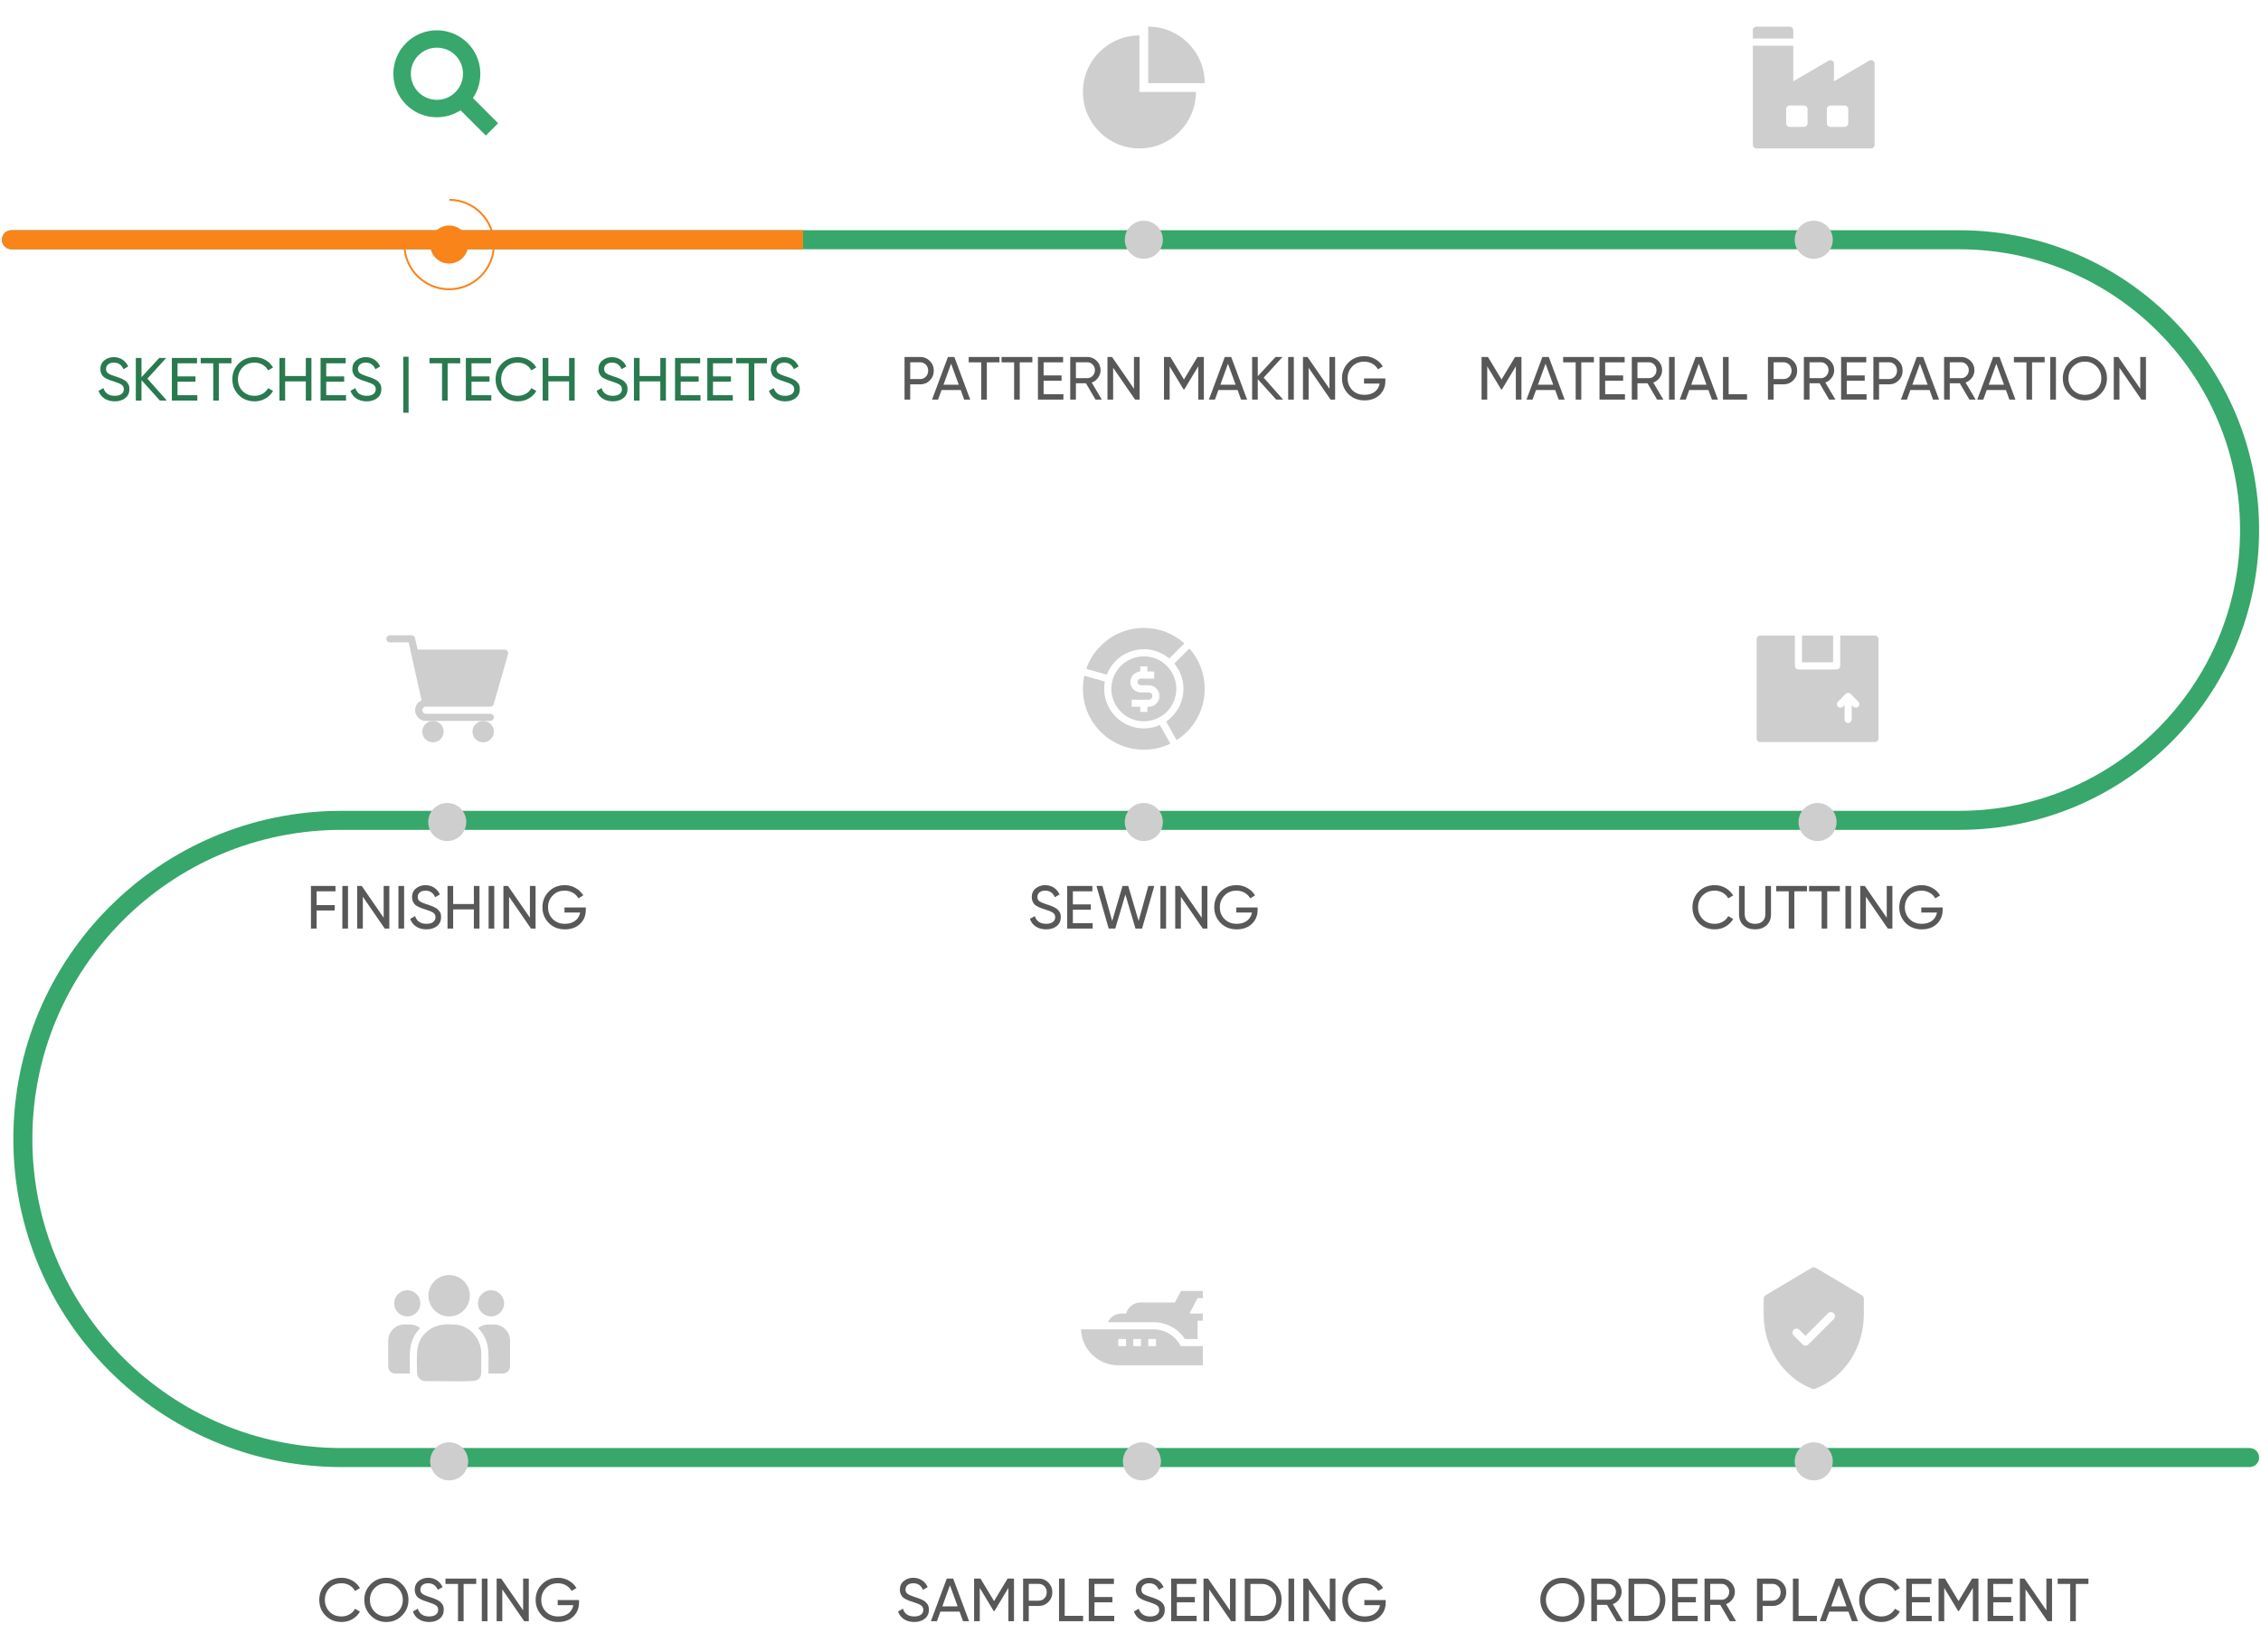 <svg width="594" height="434" viewBox="0 0 594 434" fill="none" xmlns="http://www.w3.org/2000/svg">
<path d="M3 63C132.558 63 314.818 63 514.703 63C556.832 63 591 97.152 591 139.281V139.281C591 181.41 556.848 215.562 514.719 215.562H89.723C43.486 215.562 6.004 253.044 6.004 299.281V299.281C6.004 345.518 43.486 383 89.723 383H591" stroke="#37A76B" stroke-width="5" stroke-linecap="round"/>
<path d="M3 60.5C1.619 60.5 0.5 61.619 0.5 63C0.5 64.381 1.619 65.5 3 65.5L3 60.5ZM3 65.5L211 65.5L211 60.5L3 60.5L3 65.5Z" fill="#F9841A"/>
<g clip-path="url(#clip0_395_7967)">
<path d="M299.343 9.313C291.146 9.313 284.5 15.959 284.5 24.157C284.5 32.355 291.146 39 299.343 39C307.541 39 314.187 32.355 314.187 24.157H299.343V9.313Z" fill="#CECECE"/>
<path d="M301.656 7V21.843H316.5C316.5 13.646 309.854 7 301.656 7Z" fill="#CECECE"/>
</g>
<circle class="dot" cx="300.5" cy="63" r="5" fill="#CECECE"/>
<path d="M237.638 93.8H241.702C242.742 93.8 243.59 94.152 244.278 94.84C244.966 95.528 245.318 96.376 245.318 97.4C245.318 98.408 244.966 99.272 244.278 99.96C243.59 100.648 242.742 101 241.702 101H239.126V105H237.638V93.8ZM239.126 99.608H241.702C242.326 99.608 242.838 99.4 243.238 98.984C243.638 98.552 243.846 98.024 243.846 97.4C243.846 96.12 242.934 95.192 241.702 95.192H239.126V99.608ZM254.894 105H253.31L252.398 102.488H247.358L246.446 105H244.862L249.038 93.8H250.718L254.894 105ZM249.87 95.576L247.87 101.096H251.886L249.87 95.576ZM254.491 93.8H262.571V95.208H259.259V105H257.787V95.208H254.491V93.8ZM263.132 93.8H271.212V95.208H267.9V105H266.428V95.208H263.132V93.8ZM274.172 100.04V103.592H279.372V105H272.684V93.8H279.292V95.208H274.172V98.648H278.892V100.04H274.172ZM289.457 105H287.809L285.297 100.712H282.657V105H281.169V93.8H285.649C286.609 93.8 287.425 94.136 288.113 94.824C288.801 95.496 289.137 96.312 289.137 97.272C289.137 97.992 288.913 98.664 288.481 99.256C288.049 99.848 287.505 100.28 286.817 100.52L289.457 105ZM285.649 95.192H282.657V99.368H285.649C286.209 99.368 286.673 99.16 287.057 98.76C287.457 98.344 287.649 97.848 287.649 97.272C287.649 96.696 287.457 96.2 287.057 95.8C286.673 95.4 286.209 95.192 285.649 95.192ZM297.91 102.152V93.8H299.398V105H298.198L292.438 96.632V105H290.95V93.8H292.15L297.91 102.152ZM314.594 93.8H316.274V105H314.802V96.248L311.138 102.344H310.946L307.282 96.264V105H305.794V93.8H307.474L311.042 99.72L314.594 93.8ZM327.629 105H326.045L325.133 102.488H320.093L319.181 105H317.597L321.773 93.8H323.453L327.629 105ZM322.605 95.576L320.605 101.096H324.621L322.605 95.576ZM331.99 99.24L337.094 105H335.27L330.438 99.624V105H328.95V93.8H330.438V98.856L335.11 93.8H336.934L331.99 99.24ZM338.419 105V93.8H339.907V105H338.419ZM349.269 102.152V93.8H350.757V105H349.557L343.797 96.632V105H342.309V93.8H343.509L349.269 102.152ZM358.353 99.448H363.953V100.12C363.953 101.576 363.457 102.792 362.449 103.768C361.441 104.728 360.113 105.208 358.465 105.208C356.753 105.208 355.345 104.648 354.225 103.528C353.121 102.392 352.561 101.016 352.561 99.4C352.561 97.784 353.121 96.408 354.225 95.288C355.345 94.152 356.753 93.592 358.433 93.592C359.473 93.592 360.417 93.848 361.281 94.344C362.145 94.84 362.817 95.48 363.281 96.296L362.001 97.048C361.361 95.832 359.969 95.032 358.417 95.032C357.137 95.032 356.081 95.448 355.265 96.296C354.449 97.128 354.033 98.168 354.033 99.4C354.033 100.632 354.449 101.672 355.265 102.504C356.097 103.336 357.169 103.752 358.481 103.752C360.721 103.752 362.161 102.536 362.465 100.792H358.353V99.448Z" fill="#585858"/>
<g clip-path="url(#clip1_395_7967)">
<path d="M470.188 7H461.438C460.92 7 460.5 7.42 460.5 7.938V10.125H471.125V7.938C471.125 7.42 470.705 7 470.188 7Z" fill="#CECECE"/>
<path d="M492.029 15.937C491.738 15.77 491.379 15.771 491.089 15.941L481.812 21.366V16.75C481.812 16.414 481.633 16.104 481.341 15.937C481.05 15.77 480.692 15.771 480.402 15.941L471.125 21.366V12H460.5V38.062C460.5 38.58 460.92 39 461.438 39H491.562C492.08 39 492.5 38.58 492.5 38.062V16.75C492.5 16.414 492.32 16.104 492.029 15.937ZM474.875 32.406C474.875 32.924 474.455 33.344 473.938 33.344H470.188C469.67 33.344 469.25 32.924 469.25 32.406V28.656C469.25 28.139 469.67 27.719 470.188 27.719H473.938C474.455 27.719 474.875 28.139 474.875 28.656V32.406ZM485.562 32.406C485.562 32.924 485.143 33.344 484.625 33.344H480.875C480.357 33.344 479.938 32.924 479.938 32.406V28.656C479.938 28.139 480.357 27.719 480.875 27.719H484.625C485.143 27.719 485.562 28.139 485.562 28.656V32.406Z" fill="#CECECE"/>
</g>
<circle class="dot" cx="476.5" cy="63" r="5" fill="#CECECE"/>
<path d="M398.031 93.8H399.711V105H398.239V96.248L394.575 102.344H394.383L390.719 96.264V105H389.231V93.8H390.911L394.479 99.72L398.031 93.8ZM411.066 105H409.482L408.57 102.488H403.53L402.618 105H401.034L405.21 93.8H406.89L411.066 105ZM406.042 95.576L404.042 101.096H408.058L406.042 95.576ZM410.663 93.8H418.743V95.208H415.431V105H413.959V95.208H410.663V93.8ZM421.704 100.04V103.592H426.904V105H420.216V93.8H426.824V95.208H421.704V98.648H426.424V100.04H421.704ZM436.988 105H435.34L432.828 100.712H430.188V105H428.7V93.8H433.18C434.14 93.8 434.956 94.136 435.644 94.824C436.332 95.496 436.668 96.312 436.668 97.272C436.668 97.992 436.444 98.664 436.012 99.256C435.58 99.848 435.036 100.28 434.348 100.52L436.988 105ZM433.18 95.192H430.188V99.368H433.18C433.74 99.368 434.204 99.16 434.588 98.76C434.988 98.344 435.18 97.848 435.18 97.272C435.18 96.696 434.988 96.2 434.588 95.8C434.204 95.4 433.74 95.192 433.18 95.192ZM438.481 105V93.8H439.969V105H438.481ZM451.332 105H449.748L448.836 102.488H443.796L442.884 105H441.3L445.476 93.8H447.156L451.332 105ZM446.308 95.576L444.308 101.096H448.324L446.308 95.576ZM454.141 93.8V103.592H458.973V105H452.653V93.8H454.141ZM464.466 93.8H468.53C469.57 93.8 470.418 94.152 471.106 94.84C471.794 95.528 472.146 96.376 472.146 97.4C472.146 98.408 471.794 99.272 471.106 99.96C470.418 100.648 469.57 101 468.53 101H465.954V105H464.466V93.8ZM465.954 99.608H468.53C469.154 99.608 469.666 99.4 470.066 98.984C470.466 98.552 470.674 98.024 470.674 97.4C470.674 96.12 469.762 95.192 468.53 95.192H465.954V99.608ZM482.191 105H480.543L478.031 100.712H475.391V105H473.903V93.8H478.383C479.343 93.8 480.159 94.136 480.847 94.824C481.535 95.496 481.871 96.312 481.871 97.272C481.871 97.992 481.647 98.664 481.215 99.256C480.783 99.848 480.239 100.28 479.551 100.52L482.191 105ZM478.383 95.192H475.391V99.368H478.383C478.943 99.368 479.407 99.16 479.791 98.76C480.191 98.344 480.383 97.848 480.383 97.272C480.383 96.696 480.191 96.2 479.791 95.8C479.407 95.4 478.943 95.192 478.383 95.192ZM485.172 100.04V103.592H490.372V105H483.684V93.8H490.292V95.208H485.172V98.648H489.892V100.04H485.172ZM492.169 93.8H496.233C497.273 93.8 498.121 94.152 498.809 94.84C499.497 95.528 499.849 96.376 499.849 97.4C499.849 98.408 499.497 99.272 498.809 99.96C498.121 100.648 497.273 101 496.233 101H493.657V105H492.169V93.8ZM493.657 99.608H496.233C496.857 99.608 497.369 99.4 497.769 98.984C498.169 98.552 498.377 98.024 498.377 97.4C498.377 96.12 497.465 95.192 496.233 95.192H493.657V99.608ZM509.426 105H507.842L506.93 102.488H501.89L500.978 105H499.394L503.57 93.8H505.25L509.426 105ZM504.402 95.576L502.402 101.096H506.418L504.402 95.576ZM519.035 105H517.387L514.875 100.712H512.235V105H510.747V93.8H515.227C516.187 93.8 517.003 94.136 517.691 94.824C518.379 95.496 518.715 96.312 518.715 97.272C518.715 97.992 518.491 98.664 518.059 99.256C517.627 99.848 517.083 100.28 516.395 100.52L519.035 105ZM515.227 95.192H512.235V99.368H515.227C515.787 99.368 516.251 99.16 516.635 98.76C517.035 98.344 517.227 97.848 517.227 97.272C517.227 96.696 517.035 96.2 516.635 95.8C516.251 95.4 515.787 95.192 515.227 95.192ZM529.488 105H527.904L526.992 102.488H521.952L521.04 105H519.456L523.632 93.8H525.312L529.488 105ZM524.464 95.576L522.464 101.096H526.48L524.464 95.576ZM529.085 93.8H537.165V95.208H533.853V105H532.381V95.208H529.085V93.8ZM538.638 105V93.8H540.126V105H538.638ZM541.936 99.4C541.936 97.784 542.496 96.408 543.616 95.288C544.736 94.152 546.112 93.592 547.728 93.592C549.344 93.592 550.72 94.152 551.84 95.288C552.976 96.408 553.536 97.784 553.536 99.4C553.536 101.016 552.976 102.376 551.84 103.512C550.72 104.648 549.344 105.208 547.728 105.208C546.112 105.208 544.736 104.648 543.616 103.512C542.496 102.376 541.936 101.016 541.936 99.4ZM552.048 99.4C552.048 98.168 551.632 97.128 550.8 96.296C549.984 95.448 548.96 95.032 547.728 95.032C546.496 95.032 545.472 95.448 544.64 96.296C543.824 97.128 543.408 98.168 543.408 99.4C543.408 100.632 543.824 101.656 544.64 102.504C545.472 103.336 546.496 103.752 547.728 103.752C548.96 103.752 549.984 103.336 550.8 102.504C551.632 101.656 552.048 100.632 552.048 99.4ZM562.285 102.152V93.8H563.773V105H562.573L556.813 96.632V105H555.325V93.8H556.525L562.285 102.152Z" fill="#585858"/>
<g clip-path="url(#clip2_395_7967)">
<path d="M122.851 11.311C118.388 6.848 111.16 6.84 106.697 11.303C102.234 15.766 102.222 23.015 106.685 27.478C110.577 31.37 116.605 31.839 120.997 28.983L127.635 35.62L130.867 32.388L124.249 25.77C127.241 21.317 126.778 15.238 122.851 11.311ZM119.635 24.225C116.962 26.898 112.611 26.898 109.938 24.225C107.264 21.551 107.264 17.201 109.938 14.527C112.611 11.854 116.962 11.854 119.635 14.527C122.309 17.201 122.309 21.551 119.635 24.225Z" fill="#37A76B"/>
</g>
<circle class="dot dot-animation" cx="118" cy="64.255" r="5" fill="#F9841A"/>
<path fill-rule="evenodd" clip-rule="evenodd" d="M129.499 64.253C129.499 70.605 124.35 75.754 117.998 75.754C111.73 75.754 106.634 70.74 106.5 64.504C106.497 64.366 106.386 64.253 106.247 64.253C106.109 64.253 105.997 64.366 106 64.504C106.134 71.016 111.454 76.254 117.998 76.254C124.626 76.254 129.999 70.881 129.999 64.253C129.999 57.709 124.761 52.389 118.249 52.255C118.111 52.252 117.998 52.364 117.998 52.502C117.998 52.64 118.111 52.752 118.249 52.755C124.485 52.889 129.499 57.985 129.499 64.253Z" fill="#F9841A"/>
<path d="M30.128 105.462C28.032 105.462 26.48 104.422 25.889 102.71L27.169 101.974C27.601 103.334 28.608 104.006 30.16 104.006C31.697 104.006 32.529 103.318 32.529 102.278C32.529 101.75 32.321 101.35 31.921 101.078C31.52 100.806 30.832 100.534 29.889 100.23L28.817 99.878C28.576 99.782 28.256 99.638 27.889 99.462C27.52 99.27 27.248 99.078 27.073 98.886C26.704 98.486 26.369 97.83 26.369 97.014C26.369 96.038 26.704 95.27 27.392 94.71C28.081 94.134 28.913 93.846 29.889 93.846C31.665 93.846 33.025 94.822 33.681 96.294L32.432 97.014C31.953 95.862 31.105 95.286 29.889 95.286C28.672 95.286 27.857 95.926 27.857 96.95C27.857 97.446 28.032 97.814 28.384 98.07C28.736 98.326 29.345 98.598 30.209 98.87L30.864 99.078C30.992 99.126 31.184 99.19 31.456 99.302C32.017 99.51 32.145 99.59 32.577 99.83C33.025 100.07 33.169 100.246 33.441 100.566C33.84 100.966 34.001 101.542 34.001 102.246C34.001 103.222 33.648 104.006 32.928 104.598C32.209 105.174 31.28 105.462 30.128 105.462ZM38.724 99.494L43.828 105.254H42.004L37.172 99.878V105.254H35.684V94.054H37.172V99.11L41.844 94.054H43.668L38.724 99.494ZM46.641 100.294V103.846H51.841V105.254H45.153V94.054H51.761V95.462H46.641V98.902H51.361V100.294H46.641ZM52.725 94.054H60.806V95.462H57.493V105.254H56.022V95.462H52.725V94.054ZM66.901 105.462C65.206 105.462 63.797 104.902 62.694 103.782C61.59 102.662 61.045 101.286 61.045 99.654C61.045 98.022 61.59 96.646 62.694 95.526C63.797 94.406 65.206 93.846 66.901 93.846C68.95 93.846 70.773 94.902 71.734 96.566L70.438 97.318C69.797 96.086 68.438 95.286 66.901 95.286C65.606 95.286 64.549 95.702 63.733 96.534C62.917 97.366 62.517 98.406 62.517 99.654C62.517 100.886 62.917 101.926 63.733 102.758C64.549 103.59 65.606 104.006 66.901 104.006C68.438 104.006 69.797 103.206 70.438 101.99L71.734 102.726C71.269 103.558 70.597 104.23 69.734 104.726C68.87 105.222 67.925 105.462 66.901 105.462ZM80.347 98.806V94.054H81.819V105.254H80.347V100.214H74.907V105.254H73.419V94.054H74.907V98.806H80.347ZM85.704 100.294V103.846H90.904V105.254H84.216V94.054H90.824V95.462H85.704V98.902H90.424V100.294H85.704ZM96.316 105.462C94.22 105.462 92.668 104.422 92.076 102.71L93.356 101.974C93.788 103.334 94.796 104.006 96.348 104.006C97.884 104.006 98.716 103.318 98.716 102.278C98.716 101.75 98.508 101.35 98.108 101.078C97.708 100.806 97.02 100.534 96.076 100.23L95.004 99.878C94.764 99.782 94.444 99.638 94.076 99.462C93.708 99.27 93.436 99.078 93.26 98.886C92.892 98.486 92.556 97.83 92.556 97.014C92.556 96.038 92.892 95.27 93.58 94.71C94.268 94.134 95.1 93.846 96.076 93.846C97.852 93.846 99.212 94.822 99.868 96.294L98.62 97.014C98.14 95.862 97.292 95.286 96.076 95.286C94.86 95.286 94.044 95.926 94.044 96.95C94.044 97.446 94.22 97.814 94.572 98.07C94.924 98.326 95.532 98.598 96.396 98.87L97.052 99.078C97.18 99.126 97.372 99.19 97.644 99.302C98.204 99.51 98.332 99.59 98.764 99.83C99.212 100.07 99.356 100.246 99.628 100.566C100.028 100.966 100.188 101.542 100.188 102.246C100.188 103.222 99.836 104.006 99.116 104.598C98.396 105.174 97.468 105.462 96.316 105.462ZM107.342 108.454H105.95V93.734H107.342V108.454ZM112.835 94.054H120.915V95.462H117.603V105.254H116.131V95.462H112.835V94.054ZM123.876 100.294V103.846H129.076V105.254H122.388V94.054H128.996V95.462H123.876V98.902H128.596V100.294H123.876ZM136.058 105.462C134.362 105.462 132.954 104.902 131.85 103.782C130.746 102.662 130.202 101.286 130.202 99.654C130.202 98.022 130.746 96.646 131.85 95.526C132.954 94.406 134.362 93.846 136.058 93.846C138.106 93.846 139.93 94.902 140.89 96.566L139.594 97.318C138.954 96.086 137.594 95.286 136.058 95.286C134.762 95.286 133.706 95.702 132.89 96.534C132.074 97.366 131.674 98.406 131.674 99.654C131.674 100.886 132.074 101.926 132.89 102.758C133.706 103.59 134.762 104.006 136.058 104.006C137.594 104.006 138.954 103.206 139.594 101.99L140.89 102.726C140.426 103.558 139.754 104.23 138.89 104.726C138.026 105.222 137.082 105.462 136.058 105.462ZM149.503 98.806V94.054H150.975V105.254H149.503V100.214H144.063V105.254H142.575V94.054H144.063V98.806H149.503ZM160.988 105.462C158.892 105.462 157.34 104.422 156.748 102.71L158.028 101.974C158.46 103.334 159.468 104.006 161.02 104.006C162.556 104.006 163.388 103.318 163.388 102.278C163.388 101.75 163.18 101.35 162.78 101.078C162.38 100.806 161.692 100.534 160.748 100.23L159.676 99.878C159.436 99.782 159.116 99.638 158.748 99.462C158.38 99.27 158.108 99.078 157.932 98.886C157.564 98.486 157.228 97.83 157.228 97.014C157.228 96.038 157.564 95.27 158.252 94.71C158.94 94.134 159.772 93.846 160.748 93.846C162.524 93.846 163.884 94.822 164.54 96.294L163.292 97.014C162.812 95.862 161.964 95.286 160.748 95.286C159.532 95.286 158.716 95.926 158.716 96.95C158.716 97.446 158.892 97.814 159.244 98.07C159.596 98.326 160.204 98.598 161.068 98.87L161.724 99.078C161.852 99.126 162.044 99.19 162.316 99.302C162.876 99.51 163.004 99.59 163.436 99.83C163.884 100.07 164.028 100.246 164.3 100.566C164.7 100.966 164.86 101.542 164.86 102.246C164.86 103.222 164.508 104.006 163.788 104.598C163.068 105.174 162.14 105.462 160.988 105.462ZM173.472 98.806V94.054H174.944V105.254H173.472V100.214H168.032V105.254H166.544V94.054H168.032V98.806H173.472ZM178.829 100.294V103.846H184.029V105.254H177.341V94.054H183.949V95.462H178.829V98.902H183.549V100.294H178.829ZM187.313 100.294V103.846H192.513V105.254H185.825V94.054H192.433V95.462H187.313V98.902H192.033V100.294H187.313ZM193.397 94.054H201.477V95.462H198.165V105.254H196.693V95.462H193.397V94.054ZM206.254 105.462C204.158 105.462 202.606 104.422 202.014 102.71L203.294 101.974C203.726 103.334 204.734 104.006 206.286 104.006C207.822 104.006 208.654 103.318 208.654 102.278C208.654 101.75 208.446 101.35 208.046 101.078C207.646 100.806 206.958 100.534 206.014 100.23L204.942 99.878C204.702 99.782 204.382 99.638 204.014 99.462C203.646 99.27 203.374 99.078 203.198 98.886C202.83 98.486 202.493 97.83 202.493 97.014C202.493 96.038 202.83 95.27 203.518 94.71C204.206 94.134 205.038 93.846 206.014 93.846C207.79 93.846 209.15 94.822 209.806 96.294L208.558 97.014C208.078 95.862 207.23 95.286 206.014 95.286C204.798 95.286 203.982 95.926 203.982 96.95C203.982 97.446 204.158 97.814 204.51 98.07C204.862 98.326 205.47 98.598 206.334 98.87L206.99 99.078C207.118 99.126 207.31 99.19 207.582 99.302C208.142 99.51 208.27 99.59 208.702 99.83C209.15 100.07 209.294 100.246 209.566 100.566C209.966 100.966 210.126 101.542 210.126 102.246C210.126 103.222 209.774 104.006 209.054 104.598C208.334 105.174 207.406 105.462 206.254 105.462Z" fill="#297A4F"/>
<g clip-path="url(#clip3_395_7967)">
<path d="M473.416 167.009H481.583V174.038H473.416V167.009Z" fill="#CECECE"/>
<path d="M492.562 167.009H483.458V174.975C483.458 175.493 483.039 175.913 482.521 175.913H472.479C471.961 175.913 471.542 175.493 471.542 174.975V167.009H462.438C461.92 167.009 461.5 167.429 461.5 167.946V194.055C461.5 194.572 461.92 194.992 462.438 194.992H492.562C493.08 194.992 493.5 194.572 493.5 194.055V167.946C493.5 167.429 493.08 167.009 492.562 167.009ZM488.205 185.68C487.838 186.046 487.245 186.046 486.879 185.68L486.471 185.272V189.034C486.471 189.552 486.051 189.971 485.533 189.971C485.016 189.971 484.596 189.552 484.596 189.034V185.272L484.188 185.68C483.822 186.046 483.228 186.046 482.862 185.68C482.496 185.314 482.496 184.72 482.862 184.354L484.87 182.346C485.236 181.98 485.83 181.98 486.196 182.346L488.205 184.354C488.571 184.72 488.571 185.314 488.205 185.68Z" fill="#CECECE"/>
</g>
<circle class="dot" cx="477.5" cy="216" r="5" fill="#CECECE"/>
<path d="M450.495 244.208C448.799 244.208 447.391 243.648 446.287 242.528C445.183 241.408 444.639 240.032 444.639 238.4C444.639 236.768 445.183 235.392 446.287 234.272C447.391 233.152 448.799 232.592 450.495 232.592C452.543 232.592 454.367 233.648 455.327 235.312L454.031 236.064C453.391 234.832 452.031 234.032 450.495 234.032C449.199 234.032 448.143 234.448 447.327 235.28C446.511 236.112 446.111 237.152 446.111 238.4C446.111 239.632 446.511 240.672 447.327 241.504C448.143 242.336 449.199 242.752 450.495 242.752C452.031 242.752 453.391 241.952 454.031 240.736L455.327 241.472C454.863 242.304 454.191 242.976 453.327 243.472C452.463 243.968 451.519 244.208 450.495 244.208ZM456.868 240.24V232.8H458.357V240.176C458.357 241.76 459.333 242.752 461.077 242.752C462.821 242.752 463.797 241.76 463.797 240.176V232.8H465.269V240.24C465.269 241.44 464.885 242.416 464.101 243.136C463.317 243.856 462.309 244.208 461.077 244.208C459.845 244.208 458.821 243.856 458.037 243.136C457.253 242.416 456.868 241.44 456.868 240.24ZM466.632 232.8H474.712V234.208H471.4V244H469.928V234.208H466.632V232.8ZM475.272 232.8H483.352V234.208H480.04V244H478.568V234.208H475.272V232.8ZM484.825 244V232.8H486.313V244H484.825ZM495.676 241.152V232.8H497.164V244H495.964L490.204 235.632V244H488.716V232.8H489.916L495.676 241.152ZM504.759 238.448H510.359V239.12C510.359 240.576 509.863 241.792 508.855 242.768C507.847 243.728 506.519 244.208 504.871 244.208C503.159 244.208 501.751 243.648 500.631 242.528C499.527 241.392 498.967 240.016 498.967 238.4C498.967 236.784 499.527 235.408 500.631 234.288C501.751 233.152 503.159 232.592 504.839 232.592C505.879 232.592 506.823 232.848 507.687 233.344C508.551 233.84 509.223 234.48 509.687 235.296L508.407 236.048C507.767 234.832 506.375 234.032 504.823 234.032C503.543 234.032 502.487 234.448 501.671 235.296C500.855 236.128 500.439 237.168 500.439 238.4C500.439 239.632 500.855 240.672 501.671 241.504C502.503 242.336 503.575 242.752 504.887 242.752C507.127 242.752 508.567 241.536 508.871 239.792H504.759V238.448Z" fill="#585858"/>
<g clip-path="url(#clip4_395_7967)">
<path d="M300.5 170.588C303.042 170.588 305.374 171.505 307.184 173.025L311.149 169.06C308.215 166.436 304.468 165 300.5 165C296.226 165 292.208 166.664 289.186 169.686C287.444 171.428 286.154 173.502 285.373 175.764L290.774 177.285C292.273 173.373 296.067 170.588 300.5 170.588Z" fill="#CECECE"/>
<path d="M300.501 172.466C295.795 172.466 291.967 176.294 291.967 181C291.967 185.706 295.795 189.534 300.501 189.534C305.207 189.534 309.035 185.706 309.035 181C309.035 176.294 305.207 172.466 300.501 172.466ZM301.792 185.728H301.437V187.064H299.56V185.728H297.316V183.85H301.792C302.316 183.85 302.743 183.424 302.743 182.899C302.743 182.374 302.316 181.948 301.792 181.948H299.715C298.195 181.948 296.959 180.712 296.959 179.192C296.959 177.725 298.112 176.522 299.56 176.442V175.101H301.438V176.437H303.222V178.315H299.715C299.231 178.315 298.837 178.708 298.837 179.192C298.837 179.676 299.231 180.07 299.715 180.07H301.792C303.352 180.07 304.621 181.339 304.621 182.899C304.621 184.459 303.352 185.728 301.792 185.728Z" fill="#CECECE"/>
<path d="M310.911 181C310.911 184.567 309.108 187.72 306.365 189.597L309.109 194.492C310.075 193.873 310.982 193.145 311.813 192.314C314.835 189.292 316.499 185.274 316.499 181C316.499 177.05 315.076 173.318 312.474 170.39L308.509 174.355C310.008 176.16 310.911 178.476 310.911 181Z" fill="#CECECE"/>
<path d="M300.5 191.412C294.759 191.412 290.088 186.741 290.088 181C290.088 180.349 290.149 179.711 290.264 179.093L284.867 177.572C284.625 178.686 284.5 179.834 284.5 181C284.5 185.274 286.164 189.292 289.186 192.314C292.208 195.336 296.226 197 300.5 197C302.955 197 305.325 196.45 307.471 195.41L304.728 190.514C303.435 191.091 302.004 191.412 300.5 191.412Z" fill="#CECECE"/>
</g>
<circle class="dot" cx="300.5" cy="216" r="5" fill="#CECECE"/>
<path d="M274.816 244.208C272.72 244.208 271.168 243.168 270.576 241.456L271.856 240.72C272.288 242.08 273.296 242.752 274.848 242.752C276.384 242.752 277.216 242.064 277.216 241.024C277.216 240.496 277.008 240.096 276.608 239.824C276.208 239.552 275.52 239.28 274.576 238.976L273.504 238.624C273.264 238.528 272.944 238.384 272.576 238.208C272.208 238.016 271.936 237.824 271.76 237.632C271.392 237.232 271.056 236.576 271.056 235.76C271.056 234.784 271.392 234.016 272.08 233.456C272.768 232.88 273.6 232.592 274.576 232.592C276.352 232.592 277.712 233.568 278.368 235.04L277.12 235.76C276.64 234.608 275.792 234.032 274.576 234.032C273.36 234.032 272.544 234.672 272.544 235.696C272.544 236.192 272.72 236.56 273.072 236.816C273.424 237.072 274.032 237.344 274.896 237.616L275.552 237.824C275.68 237.872 275.872 237.936 276.144 238.048C276.704 238.256 276.832 238.336 277.264 238.576C277.712 238.816 277.856 238.992 278.128 239.312C278.528 239.712 278.688 240.288 278.688 240.992C278.688 241.968 278.336 242.752 277.616 243.344C276.896 243.92 275.968 244.208 274.816 244.208ZM281.86 239.04V242.592H287.06V244H280.372V232.8H286.98V234.208H281.86V237.648H286.58V239.04H281.86ZM293 244H291.272L288.056 232.8H289.624L292.184 242.016L294.904 232.8H296.408L299.128 242.016L301.688 232.8H303.256L300.04 244H298.312L295.656 235.056L293 244ZM304.856 244V232.8H306.344V244H304.856ZM315.707 241.152V232.8H317.195V244H315.995L310.235 235.632V244H308.747V232.8H309.947L315.707 241.152ZM324.791 238.448H330.391V239.12C330.391 240.576 329.895 241.792 328.887 242.768C327.879 243.728 326.551 244.208 324.903 244.208C323.191 244.208 321.783 243.648 320.663 242.528C319.559 241.392 318.999 240.016 318.999 238.4C318.999 236.784 319.559 235.408 320.663 234.288C321.783 233.152 323.191 232.592 324.871 232.592C325.911 232.592 326.855 232.848 327.719 233.344C328.583 233.84 329.255 234.48 329.719 235.296L328.439 236.048C327.799 234.832 326.407 234.032 324.855 234.032C323.575 234.032 322.519 234.448 321.703 235.296C320.887 236.128 320.471 237.168 320.471 238.4C320.471 239.632 320.887 240.672 321.703 241.504C322.535 242.336 323.607 242.752 324.919 242.752C327.159 242.752 328.599 241.536 328.903 239.792H324.791V238.448Z" fill="#585858"/>
<g clip-path="url(#clip5_395_7967)">
<path d="M111.875 185.688H128.813C129.232 185.688 129.6 185.41 129.714 185.008L133.464 171.882C133.544 171.599 133.489 171.295 133.312 171.06C133.134 170.826 132.858 170.687 132.563 170.687H109.711L109.041 167.672C108.945 167.242 108.564 166.938 108.125 166.938H102.437C101.919 166.938 101.5 167.357 101.5 167.875C101.5 168.393 101.919 168.812 102.437 168.812H107.373L110.758 184.047C109.762 184.48 109.062 185.471 109.062 186.625C109.062 188.176 110.324 189.438 111.875 189.438H128.813C129.331 189.438 129.75 189.019 129.75 188.5C129.75 187.982 129.331 187.563 128.813 187.563H111.875C111.359 187.563 110.937 187.143 110.937 186.625C110.937 186.108 111.359 185.688 111.875 185.688Z" fill="#CECECE"/>
<path d="M110.938 192.25C110.938 193.801 112.199 195.062 113.75 195.062C115.301 195.062 116.563 193.801 116.563 192.25C116.563 190.699 115.301 189.438 113.75 189.438C112.199 189.438 110.938 190.699 110.938 192.25Z" fill="#CECECE"/>
<path d="M124.125 192.25C124.125 193.801 125.387 195.062 126.937 195.062C128.489 195.062 129.75 193.801 129.75 192.25C129.75 190.699 128.489 189.438 126.937 189.438C125.387 189.438 124.125 190.699 124.125 192.25Z" fill="#CECECE"/>
</g>
<circle class="dot" cx="117.5" cy="216" r="5" fill="#CECECE"/>
<path d="M88.14 232.8V234.208H83.18V237.84H87.932V239.248H83.18V244H81.692V232.8H88.14ZM89.942 244V232.8H91.43V244H89.942ZM100.793 241.152V232.8H102.281V244H101.081L95.321 235.632V244H93.833V232.8H95.033L100.793 241.152ZM104.677 244V232.8H106.165V244H104.677ZM112.011 244.208C109.915 244.208 108.363 243.168 107.771 241.456L109.051 240.72C109.483 242.08 110.491 242.752 112.043 242.752C113.579 242.752 114.411 242.064 114.411 241.024C114.411 240.496 114.203 240.096 113.803 239.824C113.403 239.552 112.715 239.28 111.771 238.976L110.699 238.624C110.459 238.528 110.139 238.384 109.771 238.208C109.403 238.016 109.131 237.824 108.955 237.632C108.587 237.232 108.251 236.576 108.251 235.76C108.251 234.784 108.587 234.016 109.275 233.456C109.963 232.88 110.795 232.592 111.771 232.592C113.547 232.592 114.907 233.568 115.563 235.04L114.315 235.76C113.835 234.608 112.987 234.032 111.771 234.032C110.555 234.032 109.739 234.672 109.739 235.696C109.739 236.192 109.915 236.56 110.267 236.816C110.619 237.072 111.227 237.344 112.091 237.616L112.747 237.824C112.875 237.872 113.067 237.936 113.339 238.048C113.899 238.256 114.027 238.336 114.459 238.576C114.907 238.816 115.051 238.992 115.323 239.312C115.723 239.712 115.883 240.288 115.883 240.992C115.883 241.968 115.531 242.752 114.811 243.344C114.091 243.92 113.163 244.208 112.011 244.208ZM124.495 237.552V232.8H125.967V244H124.495V238.96H119.055V244H117.567V232.8H119.055V237.552H124.495ZM128.364 244V232.8H129.852V244H128.364ZM139.215 241.152V232.8H140.703V244H139.503L133.743 235.632V244H132.255V232.8H133.455L139.215 241.152ZM148.298 238.448H153.898V239.12C153.898 240.576 153.402 241.792 152.394 242.768C151.386 243.728 150.058 244.208 148.41 244.208C146.698 244.208 145.29 243.648 144.17 242.528C143.066 241.392 142.506 240.016 142.506 238.4C142.506 236.784 143.066 235.408 144.17 234.288C145.29 233.152 146.698 232.592 148.378 232.592C149.418 232.592 150.362 232.848 151.226 233.344C152.09 233.84 152.762 234.48 153.226 235.296L151.946 236.048C151.306 234.832 149.914 234.032 148.362 234.032C147.082 234.032 146.026 234.448 145.21 235.296C144.394 236.128 143.978 237.168 143.978 238.4C143.978 239.632 144.394 240.672 145.21 241.504C146.042 242.336 147.114 242.752 148.426 242.752C150.666 242.752 152.106 241.536 152.41 239.792H148.298V238.448Z" fill="#585858"/>
<g clip-path="url(#clip6_395_7967)">
<path d="M118 345.914C121.003 345.914 123.438 343.48 123.438 340.477C123.438 337.474 121.003 335.039 118 335.039C114.997 335.039 112.562 337.474 112.562 340.477C112.562 343.48 114.997 345.914 118 345.914Z" fill="#CECECE"/>
<path d="M129 345.914C130.898 345.914 132.438 344.375 132.438 342.477C132.438 340.578 130.898 339.039 129 339.039C127.102 339.039 125.562 340.578 125.562 342.477C125.562 344.375 127.102 345.914 129 345.914Z" fill="#CECECE"/>
<path d="M107 345.914C108.898 345.914 110.438 344.375 110.438 342.477C110.438 340.578 108.898 339.039 107 339.039C105.102 339.039 103.562 340.578 103.562 342.477C103.562 344.375 105.102 345.914 107 345.914Z" fill="#CECECE"/>
<path d="M110.387 349.001C109.034 347.892 107.808 348.039 106.244 348.039C103.904 348.039 102 349.931 102 352.257V359.082C102 360.092 102.824 360.914 103.838 360.914C108.215 360.914 107.688 360.993 107.688 360.725C107.688 355.888 107.115 352.341 110.387 349.001Z" fill="#CECECE"/>
<path d="M119.488 348.064C116.756 347.836 114.38 348.067 112.331 349.758C108.903 352.504 109.563 356.202 109.563 360.725C109.563 361.922 110.536 362.914 111.751 362.914C124.944 362.914 125.469 363.34 126.251 361.607C126.508 361.021 126.438 361.207 126.438 355.603C126.438 351.151 122.583 348.064 119.488 348.064Z" fill="#CECECE"/>
<path d="M129.756 348.039C128.183 348.039 126.965 347.894 125.613 349.001C128.861 352.317 128.313 355.622 128.313 360.726C128.313 360.995 127.875 360.914 132.096 360.914C133.146 360.914 134 360.064 134 359.018V352.258C134 349.932 132.096 348.039 129.756 348.039Z" fill="#CECECE"/>
</g>
<circle class="dot" cx="118" cy="384" r="5" fill="#CECECE"/>
<path d="M89.737 426.208C88.041 426.208 86.633 425.648 85.529 424.528C84.425 423.408 83.881 422.032 83.881 420.4C83.881 418.768 84.425 417.392 85.529 416.272C86.633 415.152 88.041 414.592 89.737 414.592C91.785 414.592 93.609 415.648 94.569 417.312L93.273 418.064C92.633 416.832 91.273 416.032 89.737 416.032C88.441 416.032 87.385 416.448 86.569 417.28C85.753 418.112 85.353 419.152 85.353 420.4C85.353 421.632 85.753 422.672 86.569 423.504C87.385 424.336 88.441 424.752 89.737 424.752C91.273 424.752 92.633 423.952 93.273 422.736L94.569 423.472C94.105 424.304 93.433 424.976 92.569 425.472C91.705 425.968 90.761 426.208 89.737 426.208ZM95.71 420.4C95.71 418.784 96.27 417.408 97.39 416.288C98.51 415.152 99.886 414.592 101.502 414.592C103.118 414.592 104.494 415.152 105.614 416.288C106.75 417.408 107.31 418.784 107.31 420.4C107.31 422.016 106.75 423.376 105.614 424.512C104.494 425.648 103.118 426.208 101.502 426.208C99.886 426.208 98.51 425.648 97.39 424.512C96.27 423.376 95.71 422.016 95.71 420.4ZM105.822 420.4C105.822 419.168 105.406 418.128 104.574 417.296C103.758 416.448 102.734 416.032 101.502 416.032C100.27 416.032 99.246 416.448 98.414 417.296C97.598 418.128 97.182 419.168 97.182 420.4C97.182 421.632 97.598 422.656 98.414 423.504C99.246 424.336 100.27 424.752 101.502 424.752C102.734 424.752 103.758 424.336 104.574 423.504C105.406 422.656 105.822 421.632 105.822 420.4ZM112.714 426.208C110.618 426.208 109.066 425.168 108.474 423.456L109.754 422.72C110.186 424.08 111.194 424.752 112.746 424.752C114.282 424.752 115.114 424.064 115.114 423.024C115.114 422.496 114.906 422.096 114.506 421.824C114.106 421.552 113.418 421.28 112.474 420.976L111.402 420.624C111.162 420.528 110.842 420.384 110.474 420.208C110.106 420.016 109.834 419.824 109.658 419.632C109.29 419.232 108.954 418.576 108.954 417.76C108.954 416.784 109.29 416.016 109.978 415.456C110.666 414.88 111.498 414.592 112.474 414.592C114.25 414.592 115.61 415.568 116.266 417.04L115.018 417.76C114.538 416.608 113.69 416.032 112.474 416.032C111.258 416.032 110.442 416.672 110.442 417.696C110.442 418.192 110.618 418.56 110.97 418.816C111.322 419.072 111.93 419.344 112.794 419.616L113.45 419.824C113.578 419.872 113.77 419.936 114.042 420.048C114.602 420.256 114.73 420.336 115.162 420.576C115.61 420.816 115.754 420.992 116.026 421.312C116.426 421.712 116.586 422.288 116.586 422.992C116.586 423.968 116.234 424.752 115.514 425.344C114.794 425.92 113.866 426.208 112.714 426.208ZM117.03 414.8H125.11V416.208H121.798V426H120.326V416.208H117.03V414.8ZM126.583 426V414.8H128.071V426H126.583ZM137.433 423.152V414.8H138.921V426H137.721L131.961 417.632V426H130.473V414.8H131.673L137.433 423.152ZM146.517 420.448H152.117V421.12C152.117 422.576 151.621 423.792 150.613 424.768C149.605 425.728 148.277 426.208 146.629 426.208C144.917 426.208 143.509 425.648 142.389 424.528C141.285 423.392 140.725 422.016 140.725 420.4C140.725 418.784 141.285 417.408 142.389 416.288C143.509 415.152 144.917 414.592 146.597 414.592C147.637 414.592 148.581 414.848 149.445 415.344C150.309 415.84 150.981 416.48 151.445 417.296L150.165 418.048C149.525 416.832 148.133 416.032 146.581 416.032C145.301 416.032 144.245 416.448 143.429 417.296C142.613 418.128 142.197 419.168 142.197 420.4C142.197 421.632 142.613 422.672 143.429 423.504C144.261 424.336 145.333 424.752 146.645 424.752C148.885 424.752 150.325 423.536 150.629 421.792H146.517V420.448Z" fill="#585858"/>
<g clip-path="url(#clip7_395_7967)">
<path d="M489.137 340.344L477.045 333.15C476.708 332.95 476.29 332.95 475.954 333.15L463.861 340.344C463.538 340.536 463.34 340.885 463.34 341.261V345.367C463.34 354.017 468.337 361.917 476.114 364.928C476.362 365.024 476.636 365.024 476.884 364.928C484.642 361.925 489.658 354.042 489.658 345.367V341.261C489.658 340.885 489.46 340.536 489.137 340.344ZM481.769 346.603L475.084 353.288C474.667 353.705 473.992 353.705 473.575 353.288L471.229 350.942C470.812 350.526 470.812 349.85 471.229 349.434C471.645 349.017 472.321 349.017 472.737 349.434L474.329 351.026L480.26 345.095C480.677 344.678 481.352 344.678 481.769 345.095C482.186 345.511 482.186 346.187 481.769 346.603Z" fill="#CECECE"/>
</g>
<circle class="dot" cx="476.5" cy="384" r="5" fill="#CECECE"/>
<path d="M404.671 420.4C404.671 418.784 405.231 417.408 406.351 416.288C407.471 415.152 408.847 414.592 410.463 414.592C412.079 414.592 413.455 415.152 414.575 416.288C415.711 417.408 416.271 418.784 416.271 420.4C416.271 422.016 415.711 423.376 414.575 424.512C413.455 425.648 412.079 426.208 410.463 426.208C408.847 426.208 407.471 425.648 406.351 424.512C405.231 423.376 404.671 422.016 404.671 420.4ZM414.783 420.4C414.783 419.168 414.367 418.128 413.535 417.296C412.719 416.448 411.695 416.032 410.463 416.032C409.231 416.032 408.207 416.448 407.375 417.296C406.559 418.128 406.143 419.168 406.143 420.4C406.143 421.632 406.559 422.656 407.375 423.504C408.207 424.336 409.231 424.752 410.463 424.752C411.695 424.752 412.719 424.336 413.535 423.504C414.367 422.656 414.783 421.632 414.783 420.4ZM426.347 426H424.699L422.187 421.712H419.547V426H418.059V414.8H422.539C423.499 414.8 424.315 415.136 425.003 415.824C425.691 416.496 426.027 417.312 426.027 418.272C426.027 418.992 425.803 419.664 425.371 420.256C424.939 420.848 424.395 421.28 423.707 421.52L426.347 426ZM422.539 416.192H419.547V420.368H422.539C423.099 420.368 423.563 420.16 423.947 419.76C424.347 419.344 424.539 418.848 424.539 418.272C424.539 417.696 424.347 417.2 423.947 416.8C423.563 416.4 423.099 416.192 422.539 416.192ZM427.841 414.8H432.209C433.729 414.8 434.993 415.344 436.001 416.432C437.009 417.504 437.521 418.832 437.521 420.4C437.521 421.968 437.009 423.296 436.001 424.384C434.993 425.456 433.729 426 432.209 426H427.841V414.8ZM429.329 424.592H432.209C433.345 424.592 434.289 424.192 435.009 423.392C435.729 422.592 436.097 421.6 436.097 420.4C436.097 419.2 435.729 418.208 435.009 417.408C434.289 416.608 433.345 416.208 432.209 416.208H429.329V424.592ZM440.813 421.04V424.592H446.013V426H439.325V414.8H445.933V416.208H440.813V419.648H445.533V421.04H440.813ZM456.097 426H454.449L451.937 421.712H449.297V426H447.809V414.8H452.289C453.249 414.8 454.065 415.136 454.753 415.824C455.441 416.496 455.777 417.312 455.777 418.272C455.777 418.992 455.553 419.664 455.121 420.256C454.689 420.848 454.145 421.28 453.457 421.52L456.097 426ZM452.289 416.192H449.297V420.368H452.289C452.849 420.368 453.313 420.16 453.697 419.76C454.097 419.344 454.289 418.848 454.289 418.272C454.289 417.696 454.097 417.2 453.697 416.8C453.313 416.4 452.849 416.192 452.289 416.192ZM461.591 414.8H465.655C466.695 414.8 467.543 415.152 468.231 415.84C468.919 416.528 469.271 417.376 469.271 418.4C469.271 419.408 468.919 420.272 468.231 420.96C467.543 421.648 466.695 422 465.655 422H463.079V426H461.591V414.8ZM463.079 420.608H465.655C466.279 420.608 466.791 420.4 467.191 419.984C467.591 419.552 467.799 419.024 467.799 418.4C467.799 417.12 466.887 416.192 465.655 416.192H463.079V420.608ZM472.516 414.8V424.592H477.348V426H471.028V414.8H472.516ZM488.113 426H486.529L485.617 423.488H480.577L479.665 426H478.081L482.257 414.8H483.937L488.113 426ZM483.089 416.576L481.089 422.096H485.105L483.089 416.576ZM494.292 426.208C492.596 426.208 491.188 425.648 490.084 424.528C488.98 423.408 488.436 422.032 488.436 420.4C488.436 418.768 488.98 417.392 490.084 416.272C491.188 415.152 492.596 414.592 494.292 414.592C496.34 414.592 498.164 415.648 499.124 417.312L497.828 418.064C497.188 416.832 495.828 416.032 494.292 416.032C492.996 416.032 491.94 416.448 491.124 417.28C490.308 418.112 489.908 419.152 489.908 420.4C489.908 421.632 490.308 422.672 491.124 423.504C491.94 424.336 492.996 424.752 494.292 424.752C495.828 424.752 497.188 423.952 497.828 422.736L499.124 423.472C498.66 424.304 497.988 424.976 497.124 425.472C496.26 425.968 495.316 426.208 494.292 426.208ZM502.297 421.04V424.592H507.497V426H500.809V414.8H507.417V416.208H502.297V419.648H507.017V421.04H502.297ZM518.094 414.8H519.774V426H518.302V417.248L514.638 423.344H514.446L510.782 417.264V426H509.294V414.8H510.974L514.542 420.72L518.094 414.8ZM523.657 421.04V424.592H528.857V426H522.169V414.8H528.777V416.208H523.657V419.648H528.377V421.04H523.657ZM537.613 423.152V414.8H539.101V426H537.901L532.141 417.632V426H530.653V414.8H531.853L537.613 423.152ZM540.585 414.8H548.665V416.208H545.353V426H543.881V416.208H540.585V414.8Z" fill="#585858"/>
<path d="M310.211 353.724L309.94 353.256C308.531 350.82 305.911 349.308 303.101 349.308H284C284.165 354.551 288.482 358.765 293.764 358.765H315.999V353.724H310.211V353.724ZM295.823 353.724H293.791V351.848H295.823V353.724ZM299.762 353.724H297.73V351.848H299.762V353.724ZM303.7 353.724H301.668V351.848H303.7V353.724Z" fill="#CECECE"/>
<path d="M316 341.11V339.234H315.605H314.05H310.258L308.66 342.261H299.583C297.791 342.261 296.283 343.496 295.863 345.16H294.58C293.021 345.16 291.678 346.095 291.078 347.433H303.101C306.394 347.433 309.477 349.112 311.275 351.849H314.621V347.035H316V345.16H314.621H313.246H312.477L314.615 341.11H316V341.11Z" fill="#CECECE"/>
<circle class="dot" cx="300" cy="384" r="5" fill="#CECECE"/>
<path d="M240.168 426.208C238.072 426.208 236.52 425.168 235.928 423.456L237.208 422.72C237.64 424.08 238.648 424.752 240.2 424.752C241.736 424.752 242.568 424.064 242.568 423.024C242.568 422.496 242.36 422.096 241.96 421.824C241.56 421.552 240.872 421.28 239.928 420.976L238.856 420.624C238.616 420.528 238.296 420.384 237.928 420.208C237.56 420.016 237.288 419.824 237.112 419.632C236.744 419.232 236.408 418.576 236.408 417.76C236.408 416.784 236.744 416.016 237.432 415.456C238.12 414.88 238.952 414.592 239.928 414.592C241.704 414.592 243.064 415.568 243.72 417.04L242.472 417.76C241.992 416.608 241.144 416.032 239.928 416.032C238.712 416.032 237.896 416.672 237.896 417.696C237.896 418.192 238.072 418.56 238.424 418.816C238.776 419.072 239.384 419.344 240.248 419.616L240.904 419.824C241.032 419.872 241.224 419.936 241.496 420.048C242.056 420.256 242.184 420.336 242.616 420.576C243.064 420.816 243.208 420.992 243.48 421.312C243.88 421.712 244.04 422.288 244.04 422.992C244.04 423.968 243.688 424.752 242.968 425.344C242.248 425.92 241.32 426.208 240.168 426.208ZM254.59 426H253.006L252.094 423.488H247.054L246.142 426H244.558L248.734 414.8H250.414L254.59 426ZM249.566 416.576L247.566 422.096H251.582L249.566 416.576ZM264.711 414.8H266.391V426H264.919V417.248L261.255 423.344H261.063L257.399 417.264V426H255.911V414.8H257.591L261.159 420.72L264.711 414.8ZM268.786 414.8H272.85C273.89 414.8 274.738 415.152 275.426 415.84C276.114 416.528 276.466 417.376 276.466 418.4C276.466 419.408 276.114 420.272 275.426 420.96C274.738 421.648 273.89 422 272.85 422H270.274V426H268.786V414.8ZM270.274 420.608H272.85C273.474 420.608 273.986 420.4 274.386 419.984C274.786 419.552 274.994 419.024 274.994 418.4C274.994 417.12 274.082 416.192 272.85 416.192H270.274V420.608ZM279.711 414.8V424.592H284.543V426H278.223V414.8H279.711ZM287.524 421.04V424.592H292.724V426H286.036V414.8H292.644V416.208H287.524V419.648H292.244V421.04H287.524ZM302.136 426.208C300.04 426.208 298.488 425.168 297.896 423.456L299.176 422.72C299.608 424.08 300.616 424.752 302.168 424.752C303.704 424.752 304.536 424.064 304.536 423.024C304.536 422.496 304.328 422.096 303.928 421.824C303.528 421.552 302.84 421.28 301.896 420.976L300.824 420.624C300.584 420.528 300.264 420.384 299.896 420.208C299.528 420.016 299.256 419.824 299.08 419.632C298.712 419.232 298.376 418.576 298.376 417.76C298.376 416.784 298.712 416.016 299.4 415.456C300.088 414.88 300.92 414.592 301.896 414.592C303.672 414.592 305.032 415.568 305.688 417.04L304.44 417.76C303.96 416.608 303.112 416.032 301.896 416.032C300.68 416.032 299.864 416.672 299.864 417.696C299.864 418.192 300.04 418.56 300.392 418.816C300.744 419.072 301.352 419.344 302.216 419.616L302.872 419.824C303 419.872 303.192 419.936 303.464 420.048C304.024 420.256 304.152 420.336 304.584 420.576C305.032 420.816 305.176 420.992 305.448 421.312C305.848 421.712 306.008 422.288 306.008 422.992C306.008 423.968 305.656 424.752 304.936 425.344C304.216 425.92 303.288 426.208 302.136 426.208ZM309.18 421.04V424.592H314.38V426H307.692V414.8H314.3V416.208H309.18V419.648H313.9V421.04H309.18ZM323.137 423.152V414.8H324.625V426H323.425L317.665 417.632V426H316.177V414.8H317.377L323.137 423.152ZM327.02 414.8H331.388C332.908 414.8 334.172 415.344 335.18 416.432C336.188 417.504 336.7 418.832 336.7 420.4C336.7 421.968 336.188 423.296 335.18 424.384C334.172 425.456 332.908 426 331.388 426H327.02V414.8ZM328.508 424.592H331.388C332.524 424.592 333.468 424.192 334.188 423.392C334.908 422.592 335.276 421.6 335.276 420.4C335.276 419.2 334.908 418.208 334.188 417.408C333.468 416.608 332.524 416.208 331.388 416.208H328.508V424.592ZM338.505 426V414.8H339.993V426H338.505ZM349.355 423.152V414.8H350.843V426H349.643L343.883 417.632V426H342.395V414.8H343.595L349.355 423.152ZM358.439 420.448H364.039V421.12C364.039 422.576 363.543 423.792 362.535 424.768C361.527 425.728 360.199 426.208 358.551 426.208C356.839 426.208 355.431 425.648 354.311 424.528C353.207 423.392 352.647 422.016 352.647 420.4C352.647 418.784 353.207 417.408 354.311 416.288C355.431 415.152 356.839 414.592 358.519 414.592C359.559 414.592 360.503 414.848 361.367 415.344C362.231 415.84 362.903 416.48 363.367 417.296L362.087 418.048C361.447 416.832 360.055 416.032 358.503 416.032C357.223 416.032 356.167 416.448 355.351 417.296C354.535 418.128 354.119 419.168 354.119 420.4C354.119 421.632 354.535 422.672 355.351 423.504C356.183 424.336 357.255 424.752 358.567 424.752C360.807 424.752 362.247 423.536 362.551 421.792H358.439V420.448Z" fill="#585858"/>
<defs>
<clipPath id="clip0_395_7967">
<rect width="32" height="32" fill="white" transform="translate(284.5 7)"/>
</clipPath>
<clipPath id="clip1_395_7967">
<rect width="32" height="32" fill="white" transform="translate(460.5 7)"/>
</clipPath>
<clipPath id="clip2_395_7967">
<rect width="32" height="32" fill="white" transform="translate(95.373 22.627) rotate(-45)"/>
</clipPath>
<clipPath id="clip3_395_7967">
<rect width="32" height="32" fill="white" transform="translate(461.5 165)"/>
</clipPath>
<clipPath id="clip4_395_7967">
<rect width="32" height="32" fill="white" transform="translate(284.5 165)"/>
</clipPath>
<clipPath id="clip5_395_7967">
<rect width="32" height="32" fill="white" transform="translate(101.5 165)"/>
</clipPath>
<clipPath id="clip6_395_7967">
<rect width="32" height="32" fill="white" transform="translate(102 333)"/>
</clipPath>
<clipPath id="clip7_395_7967">
<rect width="32" height="32" fill="white" transform="translate(460.5 333)"/>
</clipPath>
</defs>
</svg>
